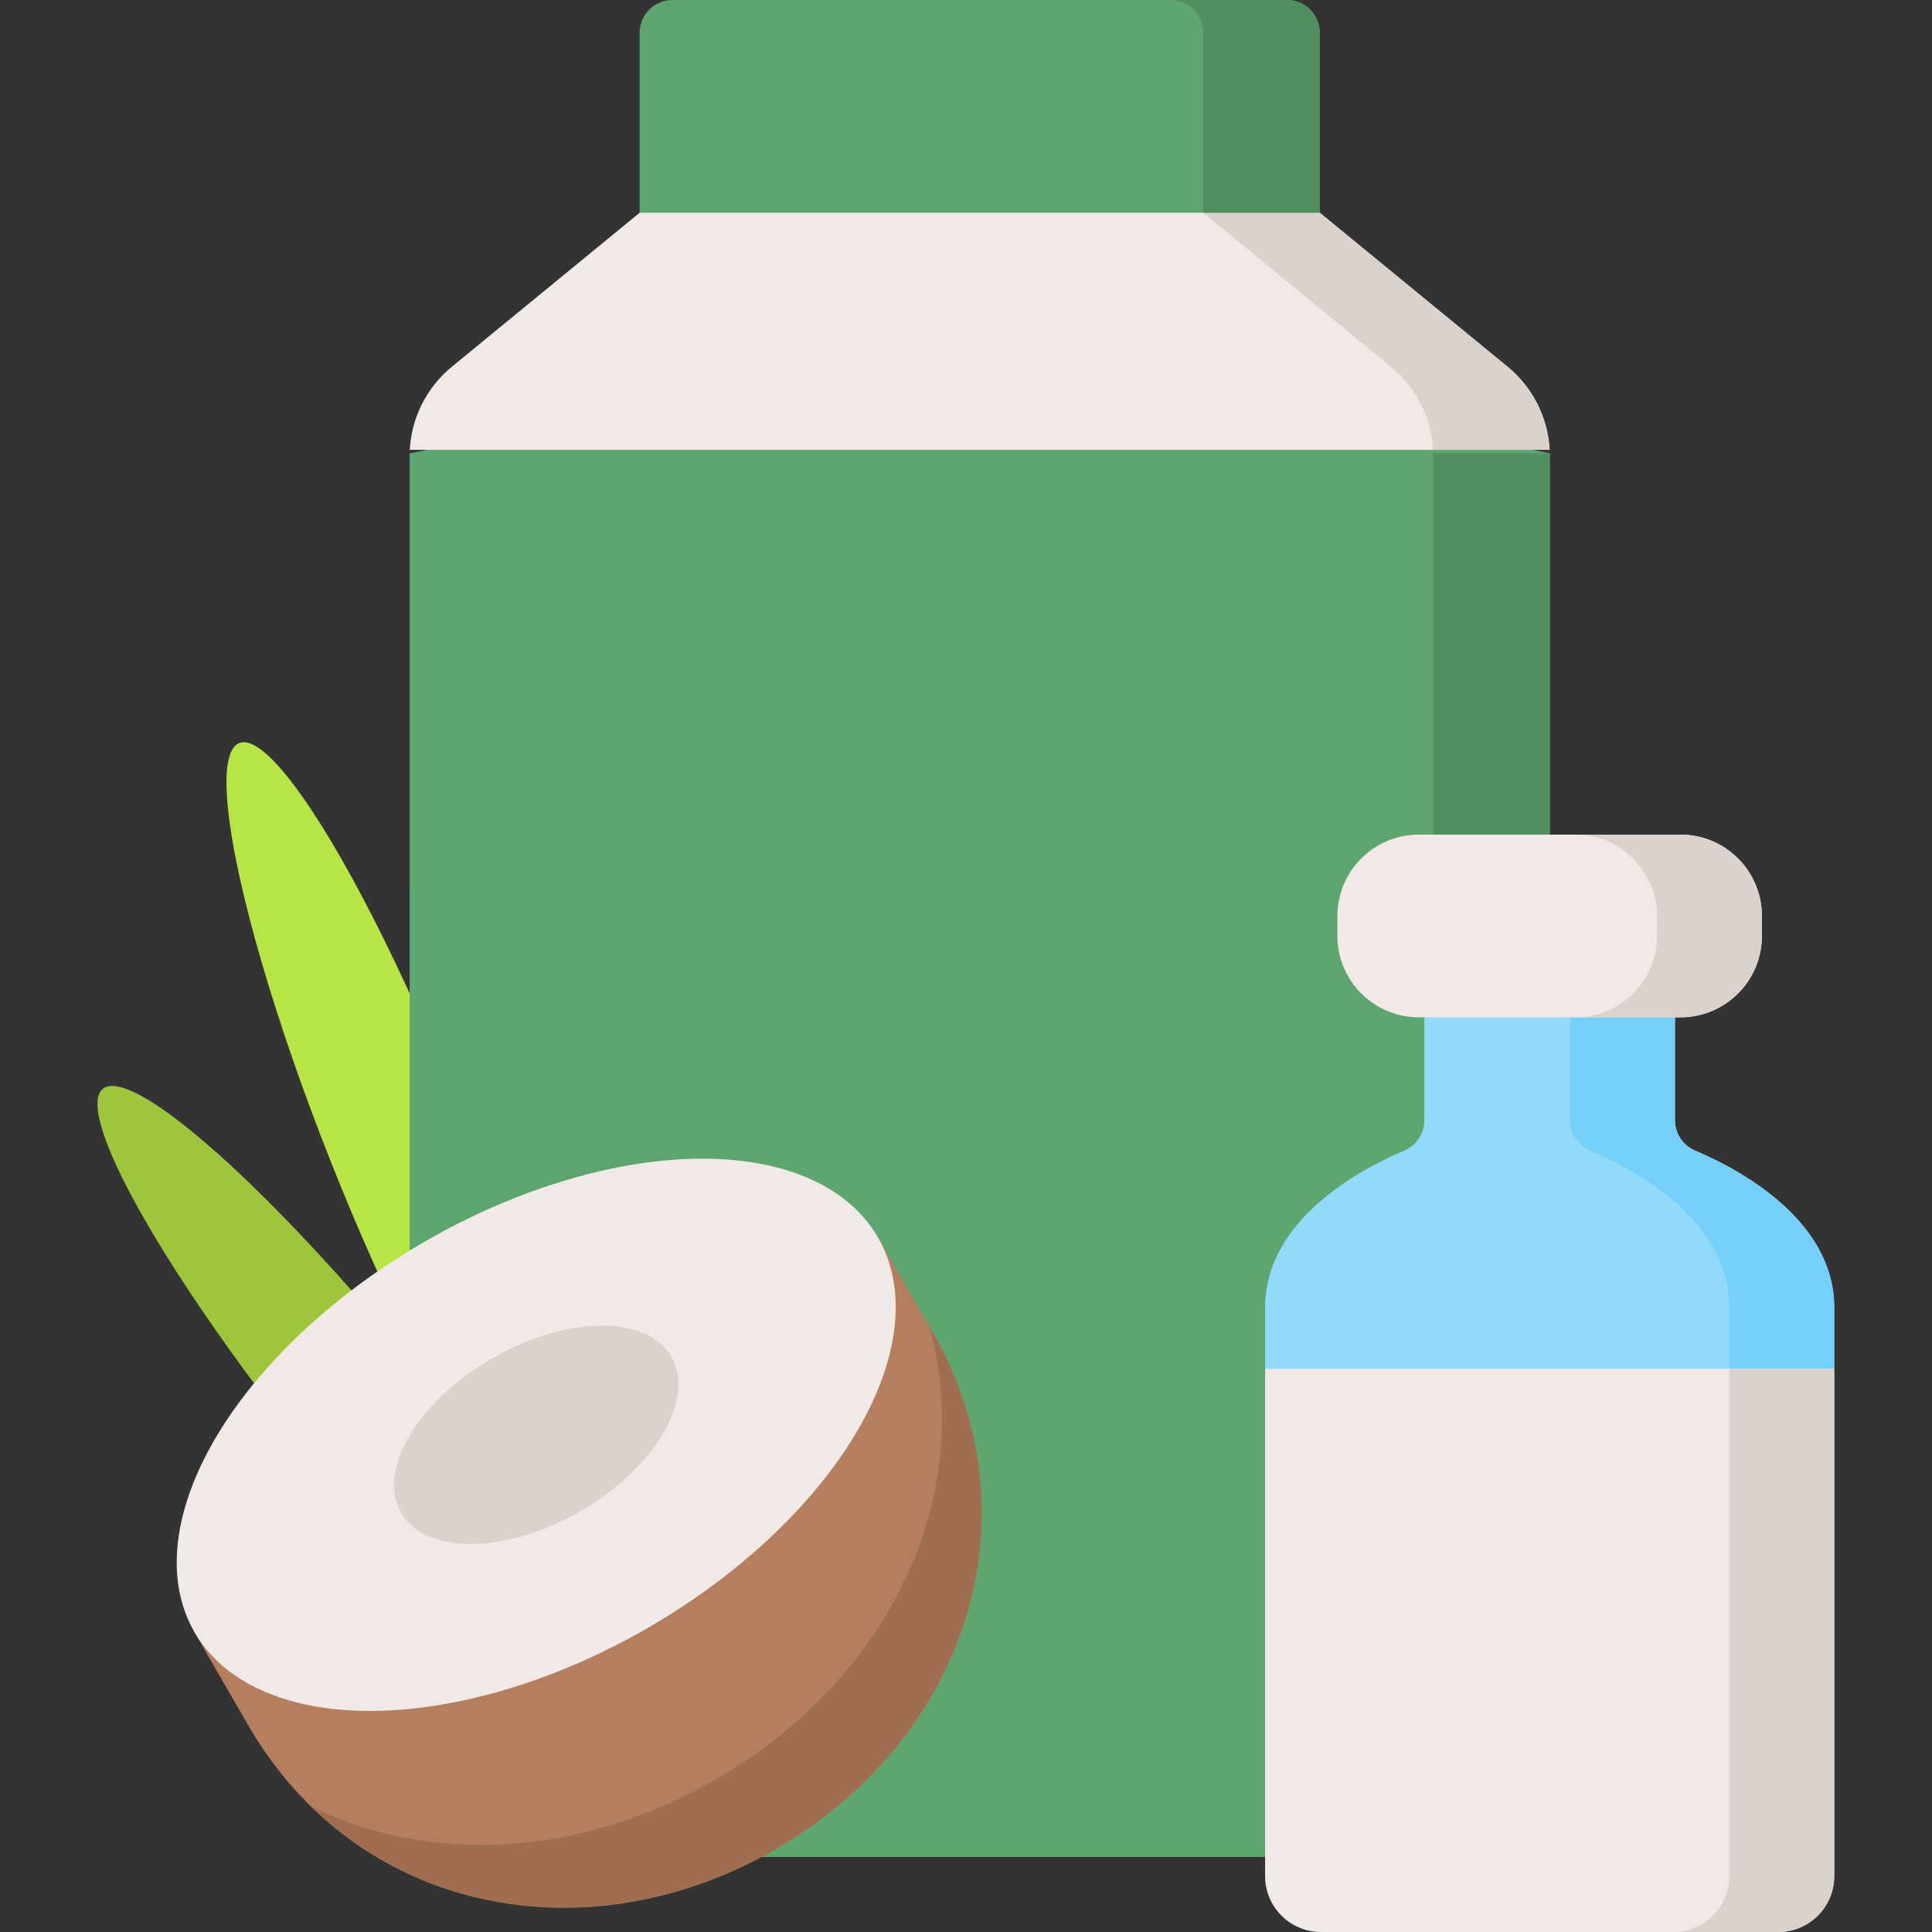 <svg id="Capa_1" enable-background="new 0 0 512 512" height="512" viewBox="0 0 512 512" width="512" xmlns="http://www.w3.org/2000/svg"><rect x="0" y="0" width="512" height="512" fill="#333333" stroke="none"/><g><ellipse cx="97.867" cy="375.744" fill="#9ec63d" rx="18.355" ry="112.199" transform="matrix(.778 -.628 .628 .778 -214.39 144.968)"/><ellipse cx="104.705" cy="301.121" fill="#b7e546" rx="18.355" ry="112.199" transform="matrix(.93 -.369 .369 .93 -103.685 59.852)"/><path d="m410.711 120.851v346.759c0 13.537-10.971 24.508-24.498 24.508h-253.157c-13.536 0-24.508-10.971-24.508-24.508 0 0 0-347.233.01-347.459l151.609-30.905 150.533 30.904c.011.227.011.464.011.701z" fill="#5ea570"/><path d="m410.711 120.851v346.759c0 13.537-10.971 24.508-24.498 24.508h-30.905c13.526 0 24.498-10.971 24.498-24.508 0 0 0-347.233-.01-347.459h30.904c.011.226.011.463.011.7z" fill="#518f60"/><path d="m486.088 346.501v16.247l-74.838 30.904-75.99-30.904v-16.247c0-23.365 25.517-36.777 36.87-41.588 3.235-1.37 5.336-4.533 5.336-8.046v-37.777h66.416v37.777c0 3.513 2.101 6.676 5.336 8.046 11.354 4.811 36.87 18.224 36.87 41.588z" fill="#91dafa"/><path d="m486.088 346.501v16.247h-27.815v-16.247c0-23.365-25.516-36.777-36.869-41.588-3.235-1.37-5.336-4.533-5.336-8.046v-37.777h27.815v37.777c0 3.513 2.101 6.676 5.336 8.046 11.353 4.811 36.869 18.224 36.869 41.588z" fill="#75cff9"/><path d="m335.261 362.749v134.431c0 8.185 6.636 14.82 14.821 14.82h121.183c8.185 0 14.824-6.635 14.824-14.82v-134.431z" fill="#f0e9e6"/><path d="m486.088 497.18v-134.431h-27.815v134.431c0 8.185-6.639 14.82-14.824 14.82h27.815c8.185 0 14.824-6.635 14.824-14.82z" fill="#dcd2cd"/><path d="m445.335 221.182h-69.325c-11.924 0-21.589 9.666-21.589 21.589v5.243c0 11.924 9.666 21.589 21.589 21.589h69.325c11.923 0 21.589-9.666 21.589-21.589v-5.243c.001-11.923-9.665-21.589-21.589-21.589z" fill="#f0e9e6"/><path d="m445.335 221.182h-27.815c11.924 0 21.589 9.666 21.589 21.589v5.243c0 11.924-9.666 21.589-21.589 21.589h27.815c11.924 0 21.589-9.666 21.589-21.589v-5.243c.001-11.923-9.665-21.589-21.589-21.589z" fill="#dcd2cd"/><path d="m169.507 56.38-49.761 40.807c-6.662 5.463-10.691 13.463-11.153 22.016h302.076c-.462-8.553-4.491-16.552-11.153-22.016l-49.761-40.807-89.587-20.604z" fill="#f0e9e6"/><path d="m379.764 119.202h30.905c-.462-8.553-4.491-16.552-11.153-22.016l-49.761-40.806h-30.905l49.761 40.807c6.662 5.463 10.691 13.463 11.153 22.015z" fill="#dcd2cd"/><path d="m169.507 8.682v47.698h180.248v-47.698c0-4.795-3.887-8.682-8.682-8.682h-162.883c-4.795 0-8.683 3.887-8.683 8.682z" fill="#5ea570"/><path d="m341.073 0h-30.905c4.795 0 8.682 3.887 8.682 8.682v47.698h30.905v-47.698c0-4.795-3.887-8.682-8.682-8.682z" fill="#518f60"/><path d="m205.511 490.064c50.024-28.882 70.262-87.481 41.381-137.505l-14.208-24.609-181.154 104.589 14.208 24.609c28.882 50.024 89.749 61.797 139.773 32.916z" fill="#b57f5f"/><path d="m246.892 352.559-.627-1.087c12.53 45.304-10.774 93.651-56.608 120.113-35.54 20.519-75.703 22.724-107.323 7.062 31.952 31.286 81.352 35.565 123.177 11.418 50.024-28.883 70.263-87.482 41.381-137.506z" fill="#9f6e50"/><g transform="matrix(.866 -.5 .5 .866 -171.083 121.997)"><ellipse cx="142.107" cy="380.244" fill="#f0e9e6" rx="104.589" ry="59.117"/><ellipse cx="142.107" cy="380.244" fill="#dcd2cd" rx="41.355" ry="23.375"/></g></g></svg>